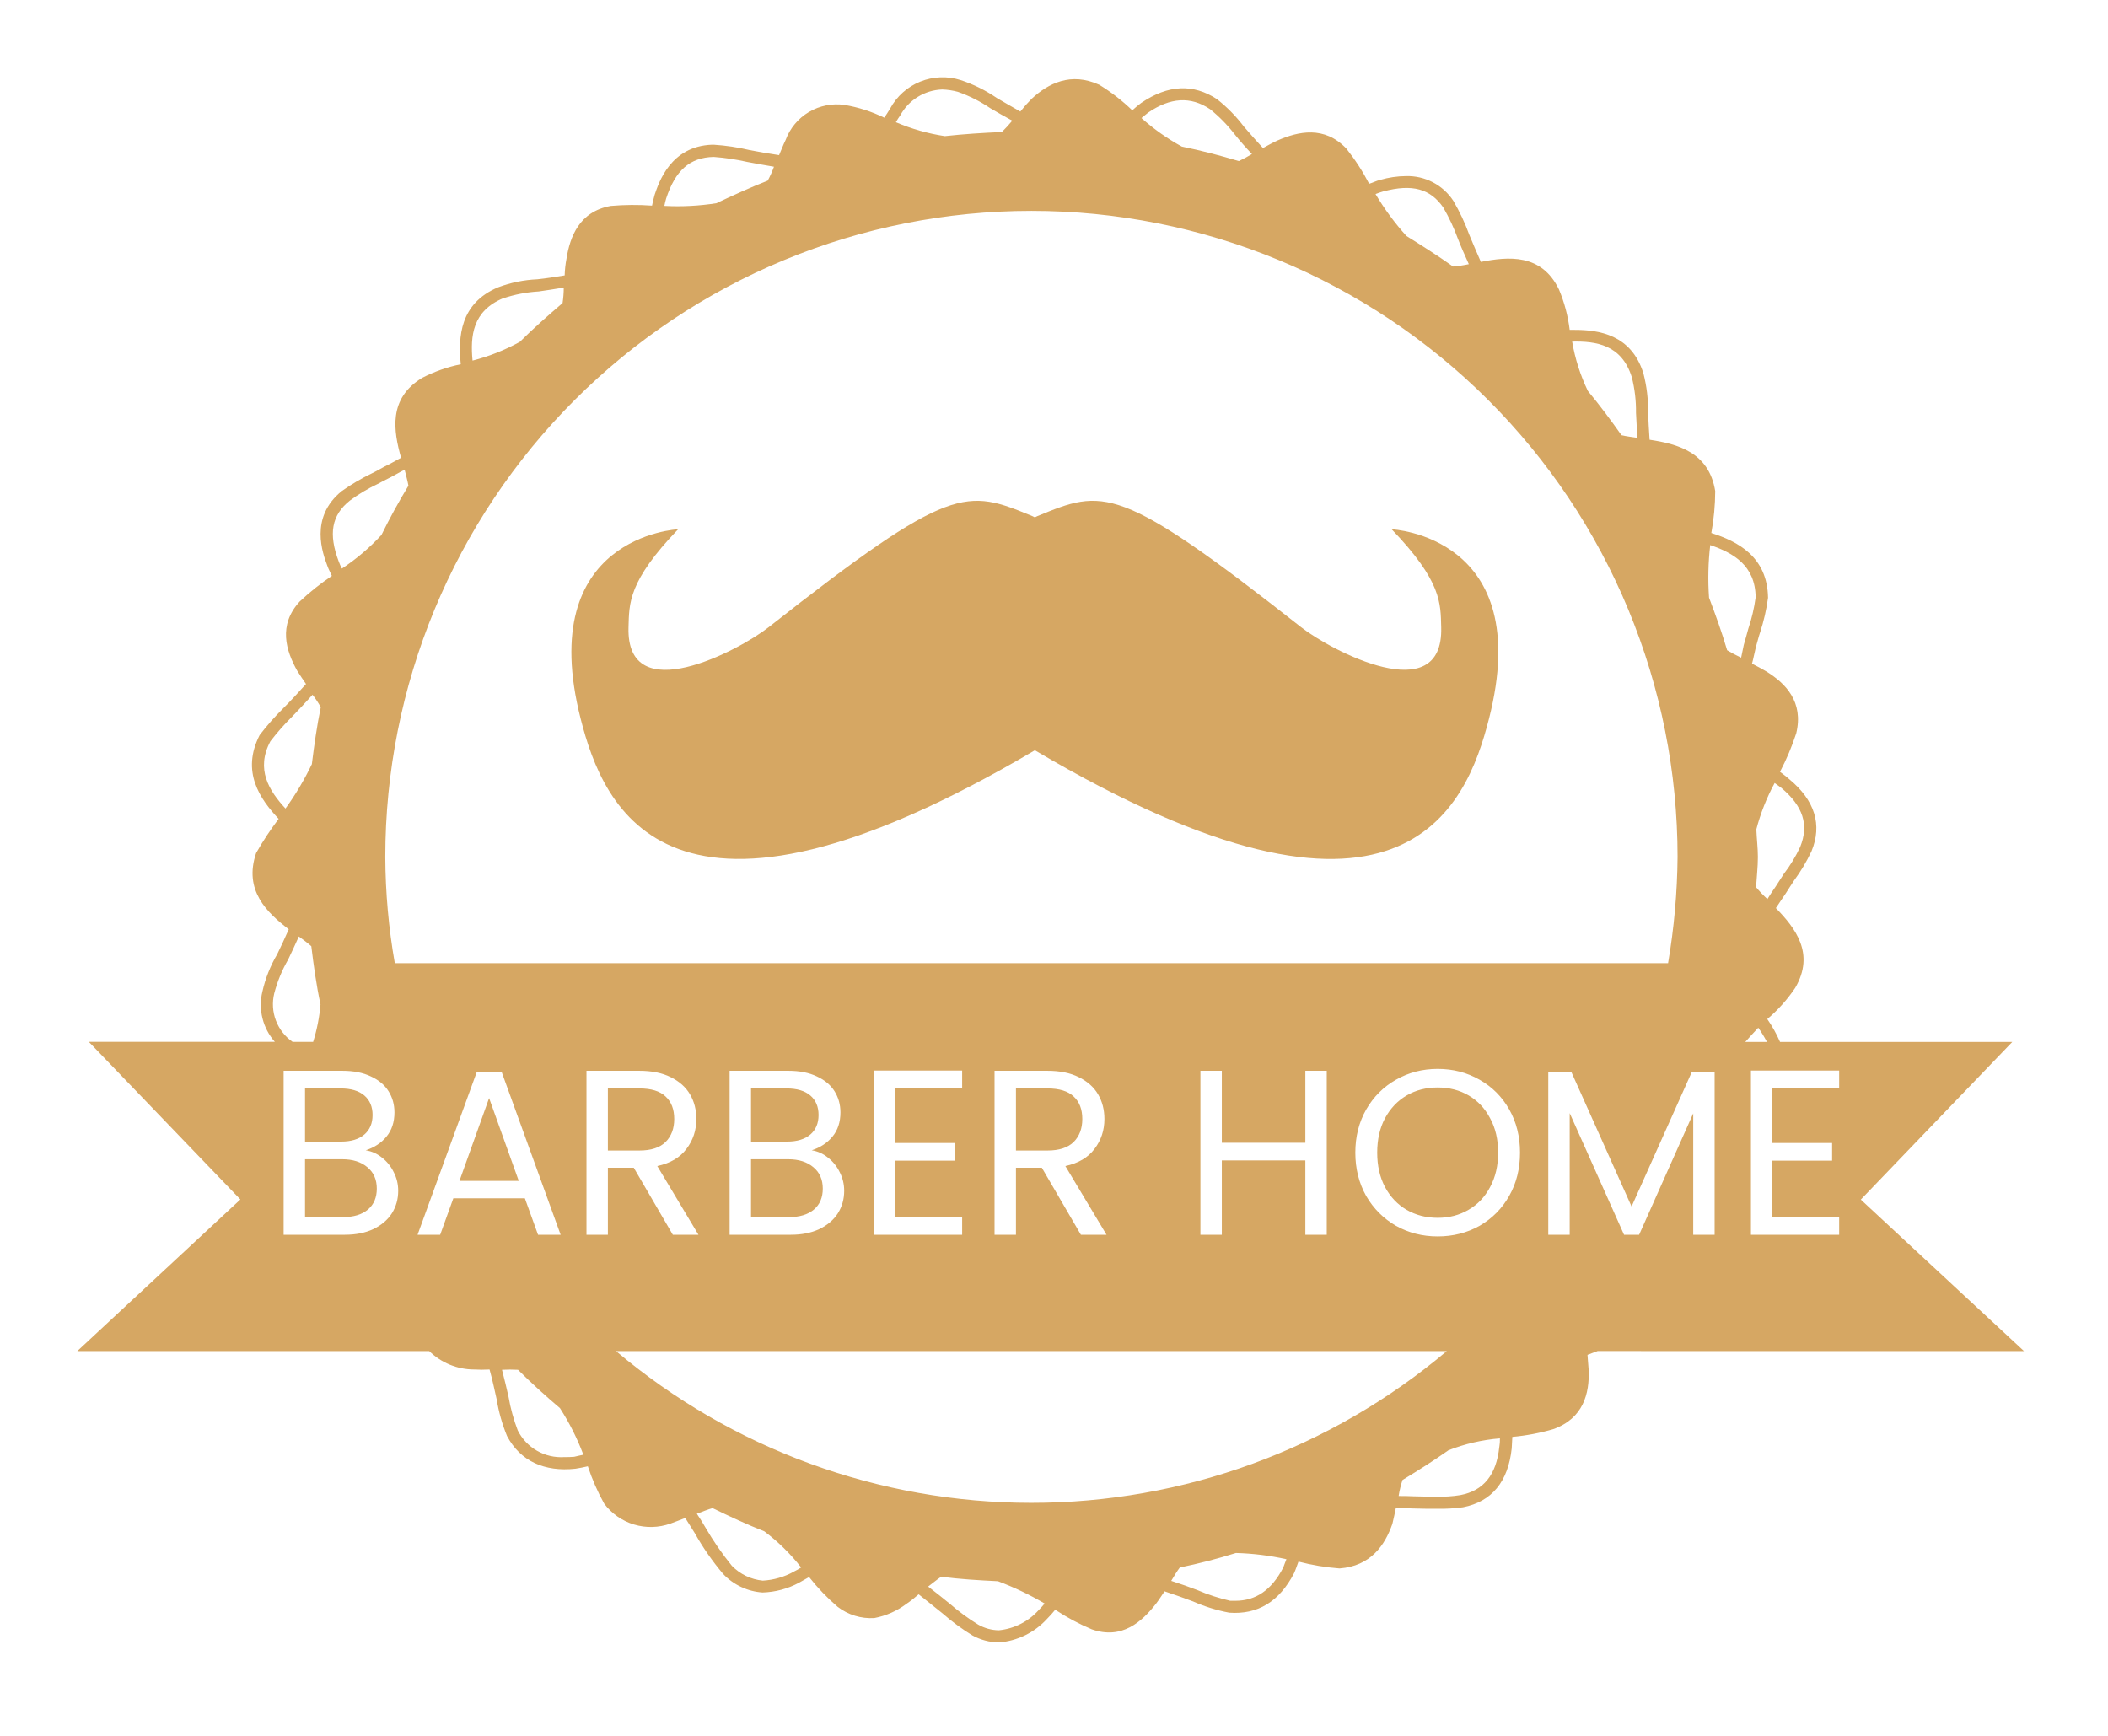 <svg width="136" height="112" viewBox="0 0 136 112" fill="none" xmlns="http://www.w3.org/2000/svg">
<g clip-path="url(#clip0_19_8290)">
<g filter="url(#filter0_d_19_8290)">
<path d="M25.471 59.871C25.073 57.607 24.868 55.313 24.858 53.014C24.858 47.54 25.936 42.119 28.031 37.061C30.126 32.004 33.197 27.408 37.068 23.538C40.938 19.667 45.534 16.596 50.592 14.501C55.649 12.406 61.07 11.328 66.544 11.328C72.018 11.328 77.439 12.406 82.497 14.501C87.554 16.596 92.149 19.667 96.02 23.538C99.891 27.408 102.962 32.004 105.056 37.061C107.151 42.119 108.23 47.54 108.23 53.014C108.21 55.312 108.005 57.606 107.617 59.871H25.471ZM96.729 91.084C96.538 92.889 95.713 93.905 94.218 94.189C93.705 94.273 93.186 94.307 92.668 94.287C92.206 94.287 91.711 94.287 91.192 94.267C90.888 94.248 90.539 94.248 90.235 94.248C90.289 93.896 90.373 93.55 90.486 93.212C91.501 92.599 92.497 91.966 93.453 91.294C94.516 90.88 95.632 90.622 96.769 90.529C96.775 90.715 96.762 90.901 96.73 91.084L96.729 91.084ZM66.532 94.689C56.727 94.689 47.238 91.22 39.744 84.898H93.34C85.841 91.226 76.344 94.695 66.532 94.689ZM82.779 98.883C82.034 100.32 81.018 101.008 79.694 101.008H79.371C78.643 100.843 77.932 100.612 77.246 100.316C76.75 100.125 76.157 99.914 75.563 99.723C75.755 99.399 75.943 99.09 76.117 98.86C77.339 98.61 78.548 98.298 79.738 97.923C80.834 97.953 81.924 98.088 82.995 98.326C82.919 98.497 82.862 98.688 82.784 98.88L82.779 98.883ZM67.015 101.606C66.351 102.347 65.434 102.812 64.444 102.911C63.974 102.905 63.513 102.778 63.105 102.543C62.462 102.147 61.853 101.699 61.284 101.204C60.862 100.861 60.382 100.473 59.881 100.09C60.19 99.863 60.475 99.614 60.725 99.457C61.932 99.614 63.139 99.685 64.384 99.746C65.428 100.137 66.436 100.617 67.396 101.184C67.277 101.331 67.15 101.472 67.016 101.606H67.015ZM51.206 99.134C50.593 99.472 49.913 99.668 49.215 99.708C48.457 99.636 47.75 99.296 47.218 98.751C46.58 97.967 46.005 97.132 45.498 96.256C45.346 95.987 45.155 95.682 44.958 95.392C45.326 95.259 45.669 95.108 45.974 95.029C47.067 95.561 48.181 96.084 49.309 96.525C50.203 97.195 51.003 97.98 51.689 98.86C51.535 98.96 51.374 99.05 51.208 99.129L51.206 99.134ZM37.043 91.717C36.832 91.737 36.621 91.737 36.41 91.737C35.795 91.777 35.181 91.636 34.647 91.329C34.112 91.023 33.679 90.566 33.403 90.015C33.135 89.314 32.936 88.587 32.809 87.846C32.692 87.315 32.54 86.699 32.387 86.105C32.732 86.086 33.078 86.086 33.422 86.105C34.286 86.968 35.203 87.793 36.125 88.577C36.735 89.522 37.242 90.531 37.636 91.584C37.425 91.624 37.234 91.678 37.043 91.717ZM22.058 34.407C21.978 34.259 21.909 34.105 21.852 33.946C21.18 32.165 21.39 30.959 22.578 30.017C23.13 29.609 23.719 29.255 24.339 28.962C24.628 28.81 24.913 28.658 25.222 28.506L25.546 28.329C25.723 28.236 25.914 28.119 26.105 28.026C26.198 28.405 26.296 28.752 26.35 29.061C25.723 30.096 25.144 31.151 24.609 32.24C23.849 33.062 22.992 33.79 22.058 34.408L22.058 34.407ZM32.466 16.969C33.209 16.721 33.981 16.573 34.762 16.527C35.262 16.451 35.817 16.376 36.371 16.277C36.371 16.612 36.345 16.946 36.295 17.277C35.353 18.082 34.417 18.906 33.533 19.782C32.573 20.311 31.549 20.717 30.487 20.989C30.335 19.399 30.487 17.79 32.46 16.966L32.466 16.969ZM42.977 10.53C43.571 8.725 44.495 7.881 46.043 7.847C46.771 7.9 47.494 8.009 48.206 8.171C48.726 8.269 49.339 8.382 49.933 8.48C49.821 8.789 49.686 9.089 49.53 9.378C48.402 9.82 47.308 10.32 46.214 10.835C45.107 11.008 43.984 11.066 42.864 11.007C42.892 10.846 42.93 10.687 42.977 10.531V10.53ZM58.082 5.167C58.348 4.678 58.738 4.266 59.212 3.974C59.685 3.681 60.228 3.517 60.785 3.497C61.128 3.507 61.469 3.558 61.8 3.649C62.539 3.909 63.241 4.264 63.889 4.704C64.311 4.955 64.807 5.235 65.307 5.509C65.097 5.765 64.872 6.009 64.635 6.241C63.409 6.295 62.163 6.373 60.957 6.506C59.87 6.342 58.809 6.04 57.798 5.608C57.885 5.456 57.98 5.308 58.083 5.166L58.082 5.167ZM74.064 4.995C75.502 4.013 76.806 3.921 78.067 4.767C78.661 5.245 79.196 5.792 79.661 6.396C79.985 6.798 80.368 7.24 80.77 7.661C80.497 7.828 80.215 7.98 79.926 8.116C78.719 7.754 77.493 7.433 76.247 7.18C75.312 6.668 74.438 6.05 73.642 5.34C73.794 5.222 73.912 5.112 74.064 4.997V4.995ZM89.244 10.074C91.122 9.574 92.271 9.902 93.115 11.109C93.492 11.763 93.812 12.449 94.071 13.158C94.262 13.654 94.513 14.213 94.763 14.767C94.428 14.839 94.088 14.889 93.747 14.919C92.771 14.228 91.755 13.58 90.735 12.946C89.984 12.113 89.317 11.207 88.744 10.243C88.908 10.177 89.075 10.12 89.244 10.072V10.074ZM105.28 22.063C105.468 22.816 105.559 23.589 105.549 24.364C105.569 24.86 105.608 25.419 105.647 25.973C105.259 25.914 104.916 25.875 104.612 25.801C103.92 24.825 103.209 23.864 102.443 22.946C101.958 21.937 101.617 20.866 101.428 19.762C102.963 19.728 104.626 19.953 105.279 22.063L105.28 22.063ZM20.124 47.015C19.643 48.023 19.072 48.985 18.418 49.889C17.363 48.744 16.484 47.358 17.441 45.556C17.871 44.995 18.338 44.464 18.84 43.967C19.262 43.525 19.722 43.045 20.164 42.549C20.363 42.802 20.541 43.071 20.695 43.353C20.445 44.56 20.273 45.787 20.121 47.013L20.124 47.015ZM20.197 64.947H18.878C18.389 64.607 18.013 64.127 17.801 63.57C17.589 63.014 17.551 62.405 17.691 61.826C17.89 61.06 18.192 60.324 18.589 59.638C18.817 59.162 19.05 58.662 19.28 58.147C19.589 58.374 19.874 58.583 20.085 58.775C20.237 60.04 20.414 61.306 20.678 62.532C20.608 63.352 20.449 64.161 20.203 64.946L20.197 64.947ZM110.339 32.892C111.811 33.392 113.248 34.197 113.267 36.267C113.173 36.958 113.014 37.637 112.791 38.298C112.715 38.602 112.614 38.931 112.502 39.333C112.443 39.598 112.389 39.887 112.331 40.157C112.002 40 111.678 39.829 111.428 39.677C111.085 38.51 110.683 37.396 110.261 36.287C110.181 35.156 110.206 34.02 110.337 32.893L110.339 32.892ZM113.437 64.033C113.643 64.326 113.83 64.633 113.996 64.95H112.598C112.863 64.647 113.153 64.337 113.437 64.033ZM113.307 51.248C113.58 50.202 113.978 49.192 114.494 48.241C114.631 48.339 114.763 48.433 114.916 48.55C116.333 49.737 116.716 50.944 116.142 52.362C115.856 52.98 115.502 53.564 115.087 54.103C114.916 54.372 114.724 54.662 114.556 54.927C114.365 55.197 114.193 55.467 114.025 55.732C113.764 55.493 113.52 55.238 113.294 54.967C113.333 54.314 113.411 53.662 113.411 53.015C113.411 52.421 113.335 51.842 113.313 51.248H113.307ZM130.58 84.899L120.052 75.122L129.823 64.952H114.842C114.616 64.434 114.34 63.94 114.018 63.476C114.707 62.891 115.313 62.214 115.818 61.464C117.118 59.242 115.818 57.593 114.572 56.314C114.783 56.005 114.974 55.701 115.205 55.372C115.376 55.087 115.568 54.818 115.736 54.548C116.174 53.953 116.554 53.318 116.869 52.65C117.576 50.948 117.097 49.359 115.412 47.976C115.221 47.804 115.033 47.672 114.838 47.52C115.257 46.721 115.609 45.887 115.888 45.029C116.368 43.017 115.221 41.81 113.915 41.021C113.625 40.85 113.341 40.697 113.032 40.545C113.13 40.197 113.189 39.834 113.282 39.471C113.38 39.147 113.454 38.819 113.552 38.535C113.792 37.805 113.964 37.054 114.067 36.293C114.028 33.63 112.094 32.65 110.408 32.113C110.571 31.221 110.655 30.317 110.659 29.41C110.256 26.884 108.205 26.364 106.425 26.094C106.385 25.501 106.349 24.888 106.327 24.353C106.343 23.493 106.241 22.635 106.023 21.802C105.239 19.298 103.129 19.006 101.594 19.006H101.27C101.161 18.11 100.929 17.233 100.579 16.401C99.45 14.062 97.302 14.276 95.54 14.621C95.271 14.023 95.02 13.406 94.795 12.875C94.517 12.112 94.171 11.375 93.76 10.674C93.429 10.172 92.976 9.762 92.443 9.484C91.909 9.206 91.314 9.069 90.713 9.085C90.148 9.09 89.586 9.172 89.043 9.33C88.793 9.389 88.582 9.507 88.332 9.58C87.917 8.778 87.425 8.018 86.862 7.31C85.445 5.819 83.762 6.202 82.437 6.779C82.094 6.931 81.804 7.103 81.481 7.275C81.059 6.819 80.637 6.338 80.255 5.896C79.752 5.23 79.165 4.631 78.509 4.116C76.979 3.12 75.37 3.179 73.623 4.366C73.423 4.514 73.232 4.673 73.05 4.842C72.403 4.218 71.69 3.665 70.924 3.194C69.085 2.355 67.633 3.1 66.559 4.096C66.299 4.357 66.055 4.632 65.828 4.92C65.312 4.631 64.793 4.327 64.298 4.038C63.582 3.548 62.801 3.162 61.978 2.89C61.125 2.619 60.204 2.654 59.374 2.988C58.544 3.323 57.856 3.936 57.43 4.723C57.298 4.934 57.185 5.125 57.05 5.317C56.244 4.923 55.386 4.646 54.501 4.495C53.702 4.377 52.886 4.537 52.191 4.948C51.496 5.36 50.965 5.999 50.685 6.756C50.513 7.099 50.4 7.428 50.263 7.732C49.615 7.639 48.963 7.521 48.369 7.408C47.607 7.226 46.831 7.11 46.049 7.06H45.936C43.253 7.158 42.502 9.513 42.237 10.283C42.161 10.533 42.12 10.758 42.066 10.989C41.179 10.925 40.288 10.932 39.403 11.009C37.371 11.372 36.773 13 36.547 14.418C36.48 14.773 36.441 15.132 36.43 15.492C35.836 15.59 35.242 15.683 34.669 15.743C33.804 15.78 32.95 15.955 32.14 16.259C29.668 17.295 29.555 19.462 29.726 21.224C28.858 21.401 28.019 21.697 27.232 22.104C25.031 23.442 25.392 25.533 25.874 27.259C25.646 27.392 25.412 27.505 25.182 27.639L24.839 27.81C24.55 27.962 24.265 28.134 23.976 28.272C23.306 28.595 22.665 28.972 22.058 29.401C19.932 31.107 20.831 33.462 21.121 34.232C21.197 34.46 21.312 34.649 21.41 34.88C20.677 35.373 19.985 35.924 19.34 36.528C17.923 38.063 18.458 39.712 19.169 40.992C19.36 41.3 19.548 41.571 19.743 41.855C19.242 42.415 18.747 42.949 18.285 43.41C17.734 43.954 17.221 44.536 16.75 45.152C15.543 47.511 16.77 49.272 17.977 50.557C17.445 51.258 16.96 51.994 16.525 52.758C15.7 55.172 17.231 56.609 18.629 57.683C18.401 58.214 18.134 58.772 17.884 59.292C17.442 60.042 17.119 60.856 16.928 61.706C16.791 62.27 16.793 62.859 16.933 63.423C17.073 63.987 17.347 64.509 17.732 64.944H5.732L15.508 75.114L4.987 84.898H27.694C28.466 85.657 29.505 86.083 30.588 86.086C30.919 86.105 31.252 86.105 31.584 86.086C31.775 86.757 31.908 87.424 32.045 88.018C32.176 88.828 32.4 89.619 32.712 90.378C33.576 92.006 35.13 92.698 37.122 92.487C37.406 92.447 37.653 92.389 37.926 92.33C38.2 93.166 38.553 93.974 38.981 94.743C39.463 95.385 40.138 95.857 40.906 96.088C41.675 96.319 42.498 96.298 43.254 96.028C43.578 95.915 43.906 95.778 44.21 95.665C44.421 96.008 44.652 96.357 44.823 96.641C45.35 97.58 45.967 98.465 46.663 99.286C47.329 99.983 48.232 100.406 49.194 100.473C50.017 100.449 50.822 100.234 51.547 99.845C51.775 99.728 51.969 99.595 52.2 99.477C52.749 100.175 53.365 100.817 54.039 101.395C54.716 101.918 55.56 102.177 56.413 102.121C57.164 101.978 57.873 101.664 58.483 101.204C58.758 101.016 59.02 100.811 59.268 100.59C59.808 101.012 60.323 101.434 60.803 101.817C61.412 102.351 62.065 102.832 62.755 103.254C63.275 103.535 63.853 103.686 64.443 103.696C65.633 103.602 66.743 103.059 67.548 102.178C67.736 101.99 67.913 101.792 68.079 101.585C68.824 102.08 69.614 102.503 70.439 102.85C72.391 103.533 73.677 102.35 74.579 101.201C74.785 100.932 74.942 100.67 75.133 100.397C75.766 100.608 76.413 100.839 76.973 101.05C77.72 101.381 78.504 101.625 79.307 101.776C81.147 101.908 82.53 101.069 83.487 99.23C83.6 98.98 83.678 98.73 83.772 98.48C84.64 98.706 85.526 98.853 86.421 98.921C88.432 98.77 89.349 97.425 89.83 96.047C89.923 95.684 89.982 95.356 90.058 95.012C90.42 95.032 90.803 95.032 91.166 95.051C91.726 95.071 92.221 95.071 92.684 95.071C93.255 95.084 93.826 95.051 94.391 94.973C96.246 94.61 97.3 93.325 97.53 91.178C97.55 90.928 97.55 90.678 97.57 90.433C98.466 90.353 99.351 90.186 100.214 89.933C102.152 89.241 102.554 87.632 102.495 86.121C102.475 85.773 102.436 85.469 102.419 85.14C102.63 85.064 102.861 84.968 103.072 84.895L130.58 84.899Z" fill="#D6A763"/>
</g>
<path d="M89.783 34.148C93.026 37.52 92.938 38.924 92.981 40.471C93.133 45.815 85.857 41.969 83.949 40.471C72.106 31.153 71.189 31.553 66.917 33.304L66.765 33.38L66.613 33.304C62.345 31.554 61.424 31.154 49.581 40.475C47.678 41.973 40.397 45.819 40.549 40.475C40.595 38.924 40.514 37.52 43.751 34.148C43.751 34.148 34.453 34.569 37.463 46.381C38.918 52.088 43.085 62.395 66.765 48.407C90.445 62.399 94.609 52.088 96.062 46.381C99.082 34.567 89.783 34.148 89.783 34.148Z" fill="#D6A763"/>
<path d="M23.597 74.219C23.981 74.28 24.33 74.437 24.644 74.69C24.968 74.943 25.221 75.257 25.403 75.631C25.595 76.005 25.691 76.405 25.691 76.83C25.691 77.367 25.555 77.852 25.282 78.287C25.008 78.713 24.609 79.052 24.082 79.305C23.566 79.547 22.954 79.669 22.246 79.669H18.299V69.089H22.094C22.812 69.089 23.425 69.21 23.931 69.453C24.437 69.686 24.816 70.004 25.069 70.409C25.322 70.814 25.449 71.269 25.449 71.775C25.449 72.403 25.276 72.924 24.932 73.339C24.599 73.744 24.153 74.037 23.597 74.219ZM19.68 73.658H22.003C22.651 73.658 23.151 73.506 23.506 73.202C23.86 72.899 24.037 72.479 24.037 71.942C24.037 71.406 23.86 70.986 23.506 70.683C23.151 70.379 22.64 70.227 21.972 70.227H19.68V73.658ZM22.124 78.53C22.812 78.53 23.349 78.368 23.733 78.045C24.118 77.721 24.31 77.27 24.31 76.694C24.31 76.107 24.108 75.646 23.703 75.312C23.298 74.968 22.757 74.796 22.079 74.796H19.68V78.53H22.124ZM33.862 77.316H29.248L28.398 79.669H26.94L30.766 69.149H32.359L36.17 79.669H34.712L33.862 77.316ZM33.468 76.193L31.555 70.85L29.642 76.193H33.468ZM43.408 79.669L40.888 75.343H39.218V79.669H37.837V69.089H41.252C42.052 69.089 42.725 69.225 43.271 69.499C43.828 69.772 44.242 70.141 44.516 70.607C44.789 71.072 44.926 71.603 44.926 72.201C44.926 72.929 44.713 73.572 44.288 74.128C43.873 74.685 43.246 75.054 42.406 75.236L45.062 79.669H43.408ZM39.218 74.234H41.252C42.001 74.234 42.563 74.052 42.937 73.688C43.312 73.314 43.499 72.818 43.499 72.201C43.499 71.573 43.312 71.087 42.937 70.743C42.573 70.399 42.011 70.227 41.252 70.227H39.218V74.234ZM52.37 74.219C52.754 74.28 53.103 74.437 53.417 74.69C53.741 74.943 53.994 75.257 54.176 75.631C54.368 76.005 54.464 76.405 54.464 76.83C54.464 77.367 54.328 77.852 54.055 78.287C53.781 78.713 53.382 79.052 52.855 79.305C52.339 79.547 51.727 79.669 51.019 79.669H47.072V69.089H50.867C51.585 69.089 52.198 69.21 52.704 69.453C53.21 69.686 53.589 70.004 53.842 70.409C54.095 70.814 54.222 71.269 54.222 71.775C54.222 72.403 54.05 72.924 53.706 73.339C53.371 73.744 52.926 74.037 52.37 74.219ZM48.453 73.658H50.776C51.423 73.658 51.924 73.506 52.279 73.202C52.633 72.899 52.81 72.479 52.81 71.942C52.81 71.406 52.633 70.986 52.279 70.683C51.924 70.379 51.413 70.227 50.745 70.227H48.453V73.658ZM50.897 78.53C51.585 78.53 52.122 78.368 52.506 78.045C52.891 77.721 53.083 77.27 53.083 76.694C53.083 76.107 52.881 75.646 52.476 75.312C52.071 74.968 51.53 74.796 50.852 74.796H48.453V78.53H50.897ZM57.763 70.212V73.749H61.618V74.887H57.763V78.53H62.074V79.669H56.381V69.073H62.074V70.212H57.763ZM69.735 79.669L67.215 75.343H65.545V79.669H64.164V69.089H67.579C68.379 69.089 69.052 69.225 69.598 69.499C70.155 69.772 70.57 70.141 70.843 70.607C71.116 71.072 71.253 71.603 71.253 72.201C71.253 72.929 71.04 73.572 70.615 74.128C70.2 74.685 69.573 75.054 68.733 75.236L71.389 79.669H69.735ZM65.545 74.234H67.579C68.328 74.234 68.89 74.052 69.264 73.688C69.639 73.314 69.826 72.818 69.826 72.201C69.826 71.573 69.639 71.087 69.264 70.743C68.9 70.399 68.338 70.227 67.579 70.227H65.545V74.234ZM85.597 69.089V79.669H84.216V74.872H78.827V79.669H77.446V69.089H78.827V73.734H84.216V69.089H85.597ZM92.753 79.775C91.771 79.775 90.876 79.547 90.066 79.092C89.257 78.626 88.614 77.984 88.138 77.164C87.673 76.334 87.44 75.403 87.44 74.371C87.44 73.339 87.673 72.413 88.138 71.593C88.614 70.763 89.257 70.121 90.066 69.665C90.876 69.2 91.771 68.967 92.753 68.967C93.745 68.967 94.645 69.2 95.455 69.665C96.264 70.121 96.902 70.758 97.367 71.578C97.833 72.398 98.066 73.329 98.066 74.371C98.066 75.413 97.833 76.344 97.367 77.164C96.902 77.984 96.264 78.626 95.455 79.092C94.645 79.547 93.745 79.775 92.753 79.775ZM92.753 78.576C93.492 78.576 94.154 78.404 94.741 78.06C95.338 77.716 95.804 77.225 96.138 76.587C96.482 75.95 96.654 75.211 96.654 74.371C96.654 73.521 96.482 72.782 96.138 72.155C95.804 71.517 95.344 71.027 94.757 70.683C94.17 70.338 93.502 70.166 92.753 70.166C92.004 70.166 91.336 70.338 90.749 70.683C90.162 71.027 89.697 71.517 89.353 72.155C89.019 72.782 88.852 73.521 88.852 74.371C88.852 75.211 89.019 75.95 89.353 76.587C89.697 77.225 90.162 77.716 90.749 78.06C91.346 78.404 92.014 78.576 92.753 78.576ZM110.621 69.165V79.669H109.24V71.836L105.749 79.669H104.777L101.271 71.821V79.669H99.889V69.165H101.377L105.263 77.847L109.149 69.165H110.621ZM114.345 70.212V73.749H118.201V74.887H114.345V78.53H118.656V79.669H112.964V69.073H118.656V70.212H114.345Z" fill="white"/>
</g>
<defs>
<filter id="filter0_d_19_8290" x="0.433" y="0.433" width="134.701" height="110.094" filterUnits="userSpaceOnUse" color-interpolation-filters="sRGB">
<feFlood flood-opacity="0" result="BackgroundImageFix"/>
<feColorMatrix in="SourceAlpha" type="matrix" values="0 0 0 0 0 0 0 0 0 0 0 0 0 0 0 0 0 0 127 0" result="hardAlpha"/>
<feOffset dy="2.277"/>
<feGaussianBlur stdDeviation="2.277"/>
<feColorMatrix type="matrix" values="0 0 0 0 0 0 0 0 0 0 0 0 0 0 0 0 0 0 0.412 0"/>
<feBlend mode="normal" in2="BackgroundImageFix" result="effect1_dropShadow_19_8290"/>
<feBlend mode="normal" in="SourceGraphic" in2="effect1_dropShadow_19_8290" result="shape"/>
</filter>
<clipPath id="clip0_19_8290">
<rect width="135.098" height="110.811" fill="white" transform="translate(0.433 0.432)"/>
</clipPath>
</defs>
</svg>

